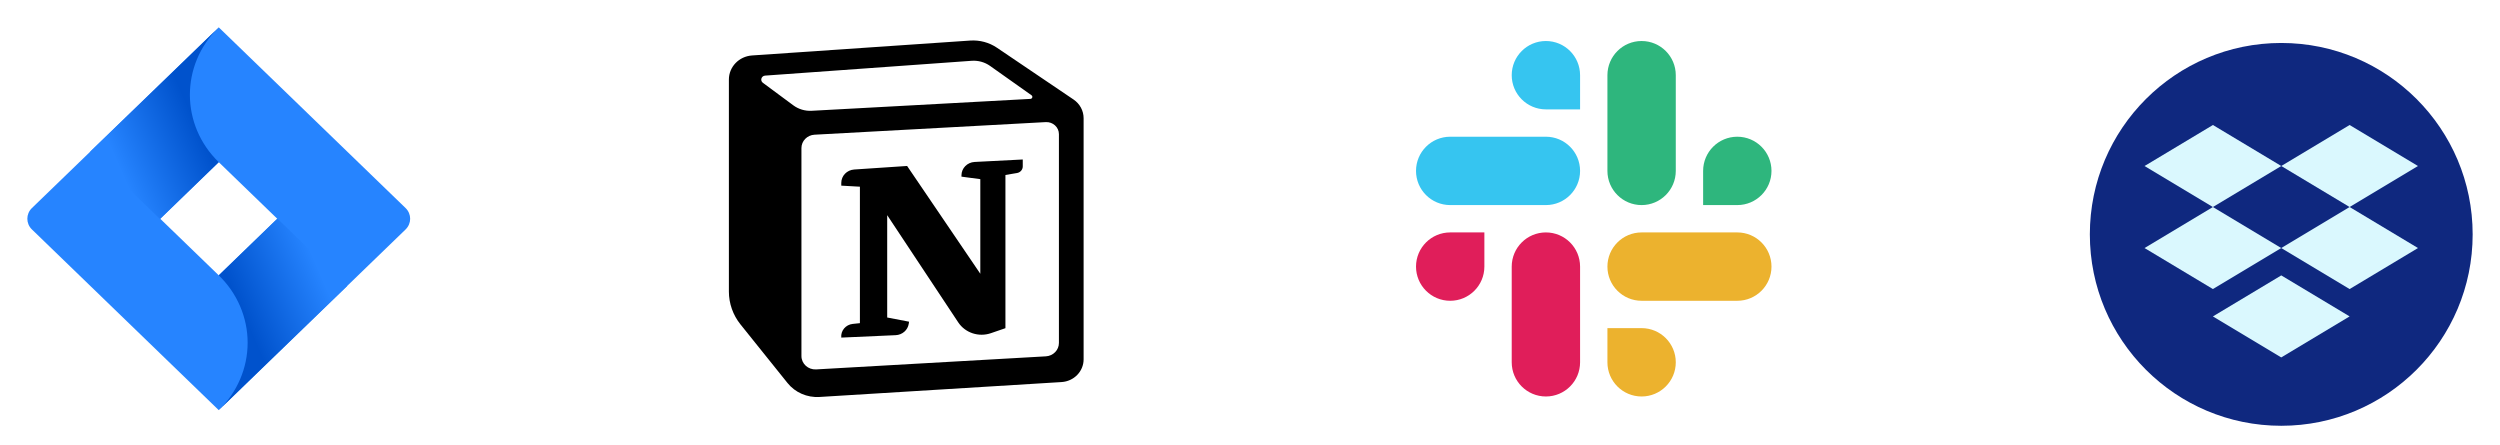 <svg width="320" height="57" viewBox="0 0 320 57" fill="none" xmlns="http://www.w3.org/2000/svg">
<path d="M51.913 26.629L30.113 5.544L28 3.5L11.59 19.372L4.087 26.629C3.304 27.386 3.304 28.614 4.087 29.371L19.079 43.872L28 52.5L44.41 36.628L44.664 36.382L51.913 29.371C52.696 28.614 52.696 27.386 51.913 26.629ZM28 35.244L20.51 28L28 20.756L35.49 28L28 35.244Z" fill="#2684FF"/>
<path fill-rule="evenodd" clip-rule="evenodd" d="M28 20.756C23.096 16.013 23.073 8.33 27.947 3.558L11.556 19.404L20.477 28.032L28 20.756Z" fill="url(#paint0_linear_0_5194)"/>
<path fill-rule="evenodd" clip-rule="evenodd" d="M35.51 27.981L28 35.244C30.367 37.532 31.697 40.636 31.697 43.872C31.697 47.108 30.367 50.212 28 52.5L44.43 36.609L35.51 27.981Z" fill="url(#paint1_linear_0_5194)"/>
<path fill-rule="evenodd" clip-rule="evenodd" d="M98.003 51.131L91.984 43.633C90.536 41.829 89.75 39.611 89.75 37.327V10.176C89.75 6.756 92.486 3.918 96.016 3.677L123.931 1.771C125.959 1.633 127.975 2.172 129.641 3.298L139.449 9.929C141.204 11.116 142.25 13.057 142.25 15.127V45.996C142.25 49.343 139.559 52.114 136.103 52.327L105.121 54.234C102.363 54.403 99.697 53.241 98.003 51.131Z" fill="white"/>
<path d="M107.684 23.763V23.407C107.684 22.506 108.406 21.759 109.336 21.697L116.111 21.244L125.48 35.041V22.932L123.068 22.611V22.442C123.068 21.53 123.807 20.778 124.749 20.73L130.913 20.414V21.301C130.913 21.718 130.603 22.074 130.179 22.146L128.695 22.396V42.007L126.834 42.647C125.278 43.182 123.547 42.609 122.656 41.266L113.561 27.54V40.64L116.36 41.176L116.321 41.436C116.199 42.249 115.497 42.864 114.647 42.902L107.684 43.212C107.592 42.337 108.248 41.555 109.152 41.46L110.068 41.364V23.897L107.684 23.763Z" fill="black"/>
<path fill-rule="evenodd" clip-rule="evenodd" d="M124.181 5.192L96.266 7.098C94.594 7.212 93.298 8.556 93.298 10.176V37.327C93.298 38.849 93.822 40.328 94.787 41.531L100.806 49.029C101.779 50.242 103.311 50.909 104.895 50.812L135.878 48.904C137.466 48.807 138.702 47.533 138.702 45.996V15.127C138.702 14.176 138.221 13.284 137.415 12.739L127.607 6.108C126.607 5.432 125.398 5.109 124.181 5.192ZM97.65 10.6C97.262 10.312 97.447 9.713 97.935 9.678L124.369 7.782C125.211 7.722 126.048 7.954 126.729 8.437L132.033 12.194C132.234 12.337 132.14 12.645 131.891 12.658L103.897 14.181C103.05 14.227 102.213 13.978 101.54 13.479L97.65 10.6ZM102.584 18.954C102.584 18.044 103.319 17.293 104.258 17.242L133.855 15.63C134.771 15.58 135.542 16.284 135.542 17.171V43.899C135.542 44.807 134.81 45.557 133.872 45.611L104.462 47.284C103.443 47.342 102.584 46.559 102.584 45.573V18.954Z" fill="black"/>
<path d="M222.375 26.25C224.791 26.25 226.75 24.291 226.75 21.875C226.75 19.459 224.791 17.5 222.375 17.5C219.959 17.5 218 19.459 218 21.875V26.25H222.375ZM210.125 26.25C212.541 26.25 214.5 24.291 214.5 21.875V9.625C214.5 7.209 212.541 5.25 210.125 5.25C207.709 5.25 205.75 7.209 205.75 9.625V21.875C205.75 24.291 207.709 26.25 210.125 26.25Z" fill="#2EB67D"/>
<path d="M185.625 29.75C183.209 29.75 181.25 31.709 181.25 34.125C181.25 36.541 183.209 38.5 185.625 38.5C188.041 38.5 190 36.541 190 34.125V29.75H185.625ZM197.875 29.75C195.459 29.75 193.5 31.709 193.5 34.125V46.375C193.5 48.791 195.459 50.75 197.875 50.75C200.291 50.75 202.25 48.791 202.25 46.375V34.125C202.25 31.709 200.291 29.75 197.875 29.75Z" fill="#E01E5A"/>
<path d="M205.75 46.375C205.75 48.791 207.709 50.75 210.125 50.75C212.541 50.75 214.5 48.791 214.5 46.375C214.5 43.959 212.541 42 210.125 42L205.75 42L205.75 46.375ZM205.75 34.125C205.75 36.541 207.709 38.5 210.125 38.5L222.375 38.5C224.791 38.5 226.75 36.541 226.75 34.125C226.75 31.709 224.791 29.75 222.375 29.75L210.125 29.75C207.709 29.75 205.75 31.709 205.75 34.125Z" fill="#ECB22E"/>
<path d="M202.25 9.625C202.25 7.209 200.291 5.25 197.875 5.25C195.459 5.25 193.5 7.209 193.5 9.625C193.5 12.041 195.459 14 197.875 14L202.25 14L202.25 9.625ZM202.25 21.875C202.25 19.459 200.291 17.5 197.875 17.5L185.625 17.5C183.209 17.5 181.25 19.459 181.25 21.875C181.25 24.291 183.209 26.25 185.625 26.25L197.875 26.25C200.291 26.25 202.25 24.291 202.25 21.875Z" fill="#36C5F0"/>
<g filter="url(#filter0_dd_0_5194)">
<circle cx="292" cy="28" r="24.5" fill="#0F287F"/>
<path fill-rule="evenodd" clip-rule="evenodd" d="M283.25 14L274.5 19.25L283.25 24.5L274.5 29.75L283.25 35L292 29.75L300.75 35L309.5 29.75L300.75 24.5L309.5 19.25L300.75 14L292 19.25L283.25 14ZM292 19.25L300.75 24.5L292 29.75L283.25 24.5L292 19.25Z" fill="#DAF8FE"/>
<path d="M283.25 38.5L292 33.25L300.75 38.5L292 43.75L283.25 38.5Z" fill="#DAF8FE"/>
</g>
<defs>
<filter id="filter0_dd_0_5194" x="261" y="-2" width="62" height="62" filterUnits="userSpaceOnUse" color-interpolation-filters="sRGB">
<feFlood flood-opacity="0" result="BackgroundImageFix"/>
<feColorMatrix in="SourceAlpha" type="matrix" values="0 0 0 0 0 0 0 0 0 0 0 0 0 0 0 0 0 0 127 0" result="hardAlpha"/>
<feMorphology radius="1" operator="erode" in="SourceAlpha" result="effect1_dropShadow_0_5194"/>
<feOffset dy="1"/>
<feGaussianBlur stdDeviation="1"/>
<feComposite in2="hardAlpha" operator="out"/>
<feColorMatrix type="matrix" values="0 0 0 0 0.039 0 0 0 0 0.05 0 0 0 0 0.071 0 0 0 0.1 0"/>
<feBlend mode="normal" in2="BackgroundImageFix" result="effect1_dropShadow_0_5194"/>
<feColorMatrix in="SourceAlpha" type="matrix" values="0 0 0 0 0 0 0 0 0 0 0 0 0 0 0 0 0 0 127 0" result="hardAlpha"/>
<feOffset dy="1"/>
<feGaussianBlur stdDeviation="1.5"/>
<feComposite in2="hardAlpha" operator="out"/>
<feColorMatrix type="matrix" values="0 0 0 0 0.039 0 0 0 0 0.05 0 0 0 0 0.071 0 0 0 0.1 0"/>
<feBlend mode="normal" in2="effect1_dropShadow_0_5194" result="effect2_dropShadow_0_5194"/>
<feBlend mode="normal" in="SourceGraphic" in2="effect2_dropShadow_0_5194" result="shape"/>
</filter>
<linearGradient id="paint0_linear_0_5194" x1="26.663" y1="13.428" x2="14.169" y2="18.883" gradientUnits="userSpaceOnUse">
<stop offset="0.18" stop-color="#0052CC"/>
<stop offset="1" stop-color="#2684FF"/>
</linearGradient>
<linearGradient id="paint1_linear_0_5194" x1="29.431" y1="42.488" x2="41.902" y2="37.072" gradientUnits="userSpaceOnUse">
<stop offset="0.18" stop-color="#0052CC"/>
<stop offset="1" stop-color="#2684FF"/>
</linearGradient>
</defs>
</svg>
